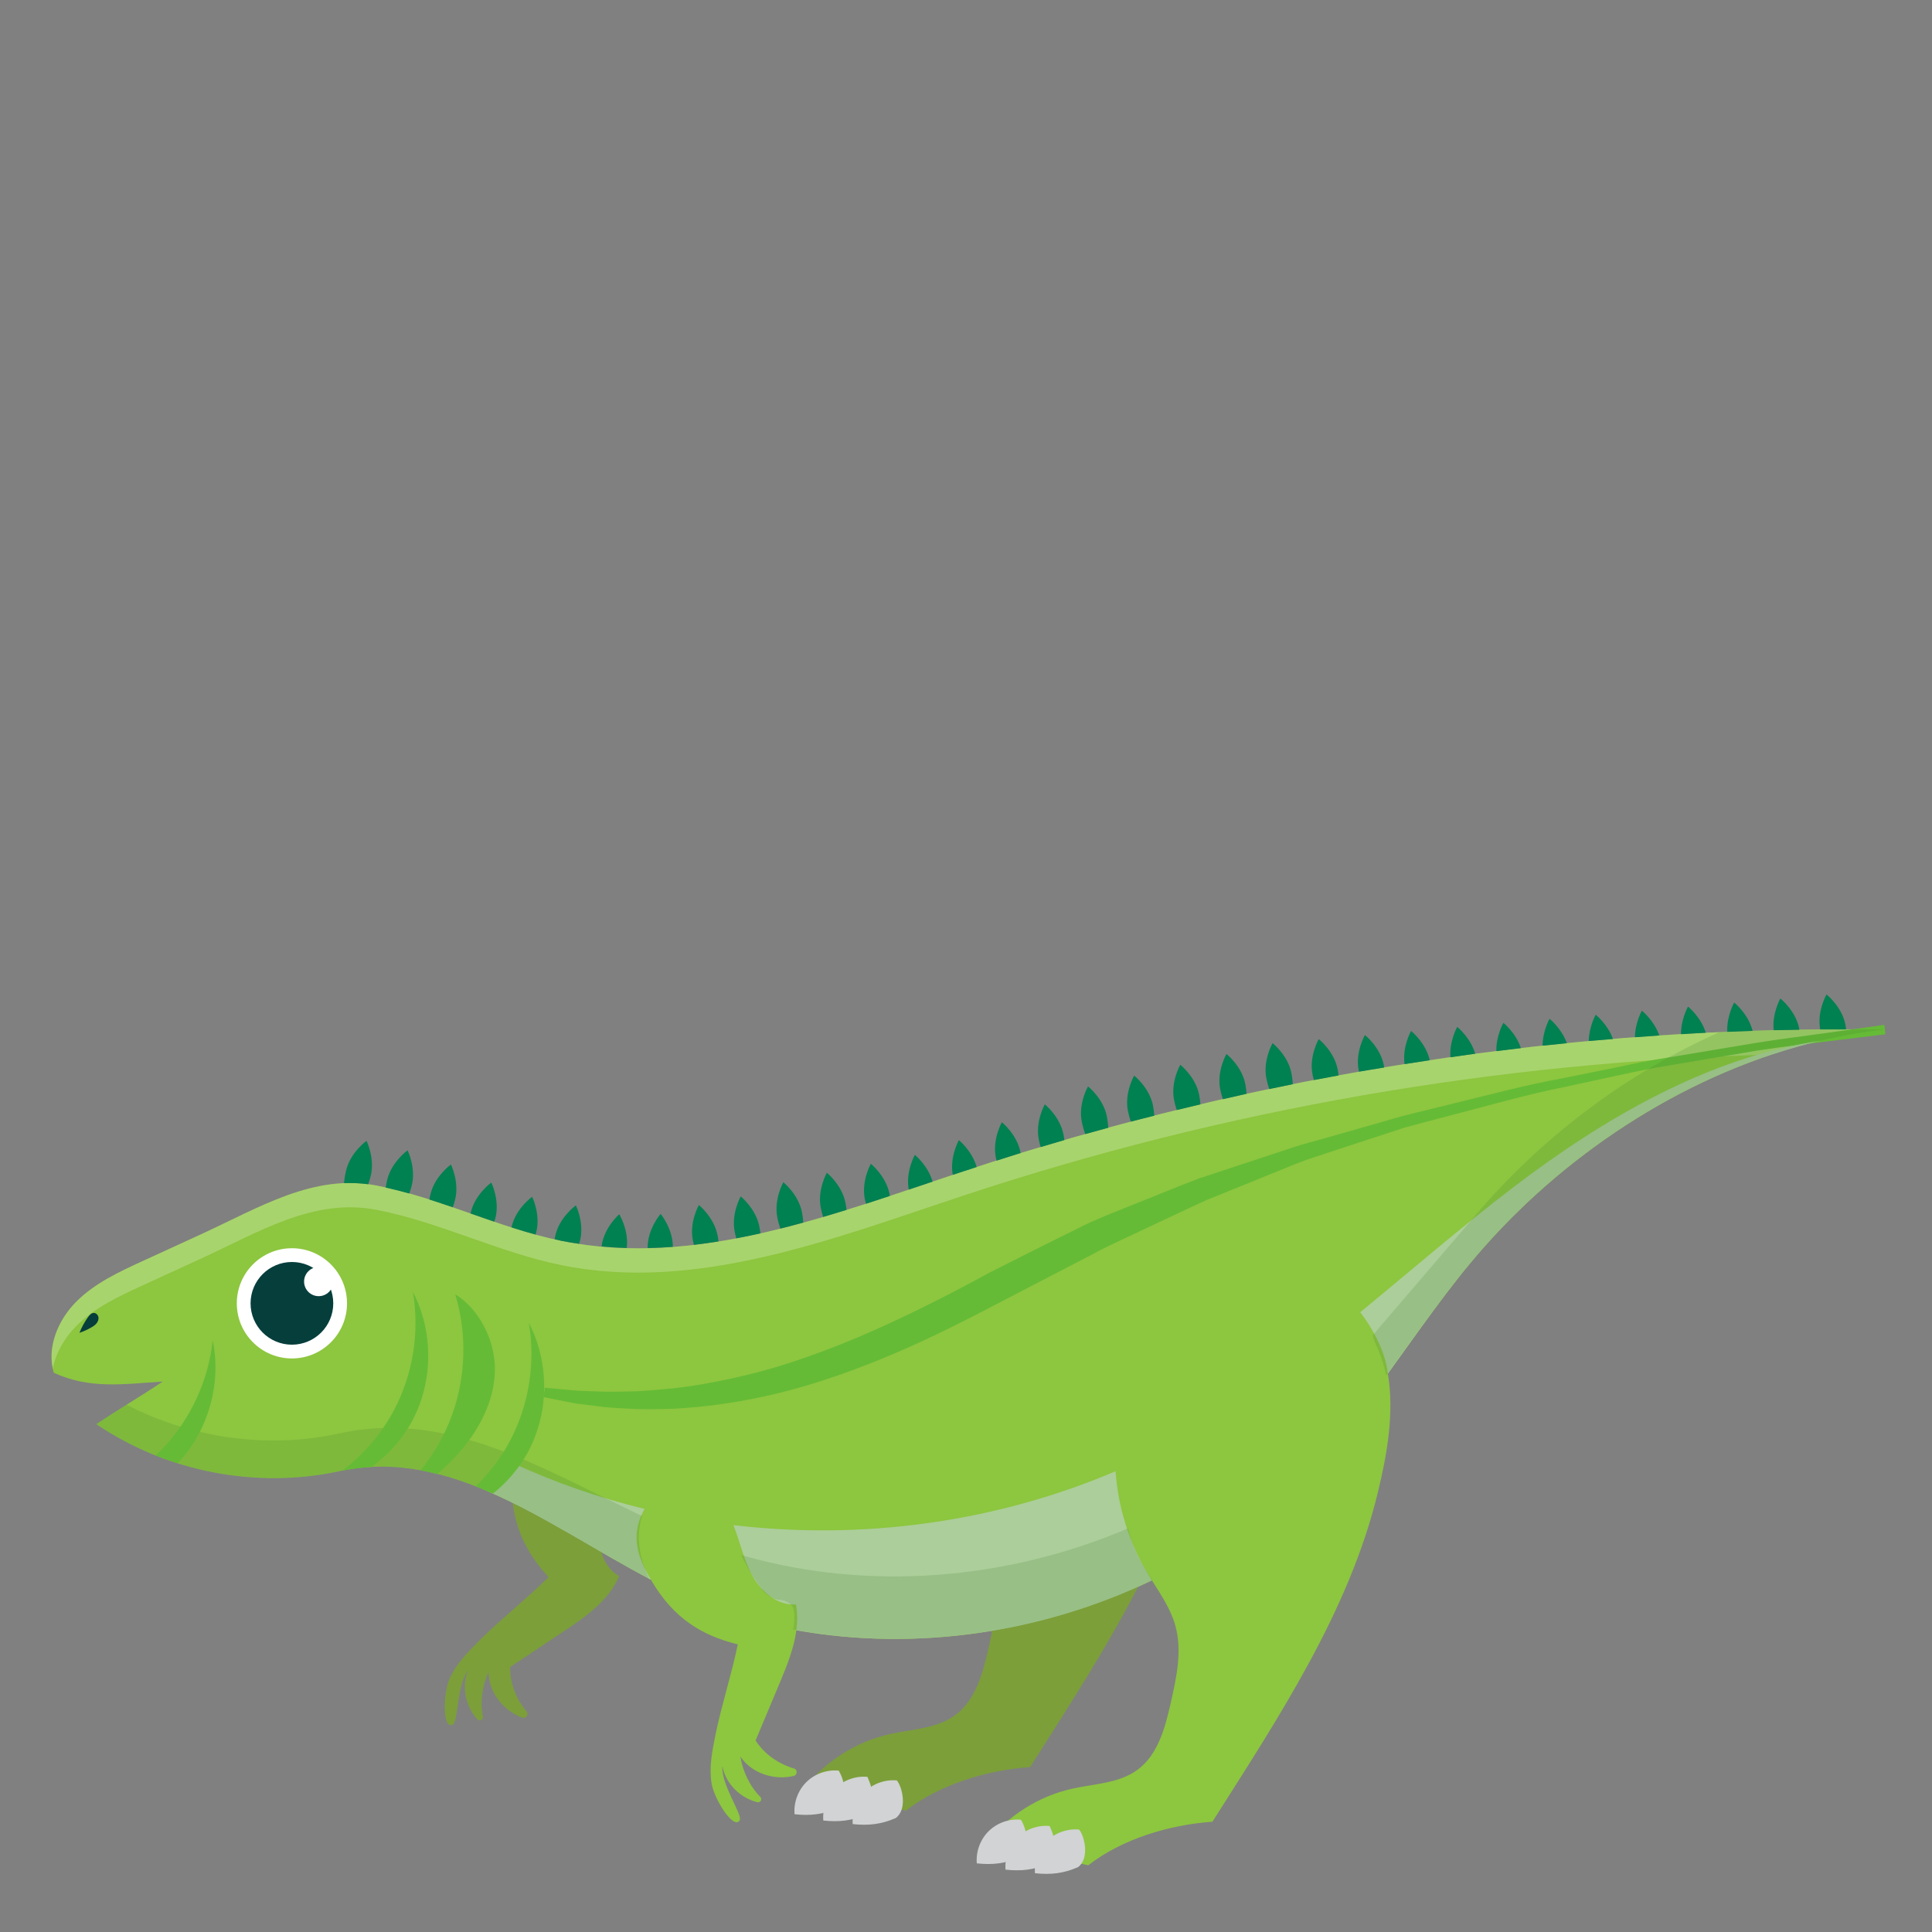 <?xml version="1.0" encoding="utf-8"?>
<!-- Generator: Adobe Illustrator 16.0.4, SVG Export Plug-In . SVG Version: 6.00 Build 0)  -->
<!DOCTYPE svg PUBLIC "-//W3C//DTD SVG 1.1//EN" "http://www.w3.org/Graphics/SVG/1.1/DTD/svg11.dtd">
<svg version="1.1" id="Layer_1" xmlns="http://www.w3.org/2000/svg" xmlns:xlink="http://www.w3.org/1999/xlink" x="0px" y="0px"
	 width="170px" height="170px" viewBox="0 0 170 170" enable-background="new 0 0 170 170" xml:space="preserve">
<rect x="0" y="0" width="170" height="170" fill="#808080" stroke="none"/>
<title>Artboard 9</title>
<g>
	<path fill="#8DC63F" d="M84.789,103.057c-11.521,3.814-23.54,8.553-35.43,6.117c-5.531-1.133-10.667-3.777-16.208-4.855
		c-5.541-1.078-10.327,1.932-15.457,4.286c-1.716,0.786-3.431,1.573-5.146,2.36c-2.086,0.958-4.219,1.948-5.838,3.575
		c-1.619,1.626-2.639,4.052-1.981,6.25c3.172,1.461,6.097,0.999,9.583,0.777c-1.854,1.253-3.979,2.493-5.833,3.747
		c6.17,4.188,14.08,5.723,21.368,4.141c9.854-2.138,18.293,4.745,27.426,9.546c0.044,0.072,0.083,0.146,0.127,0.22
		c1.894,3.126,4.249,4.661,7.518,5.471c-0.517,2.55-1.45,5.423-1.967,7.975c-0.284,1.403-0.571,2.847-0.337,4.26
		s1.937,4.091,2.466,3.259c0.307-0.48-1.618-3.08-1.515-4.761c0.291,1.528,1.574,2.789,3.073,3.154
		c0.281,0.067,0.459-0.275,0.254-0.479c-0.923-0.924-1.563-2.305-1.74-3.537c0.969,1.479,2.972,2.117,4.69,1.704
		c0.329-0.079,0.352-0.56,0.026-0.655c-1.375-0.41-2.603-1.254-3.381-2.465c0.714-1.703,1.427-3.407,2.142-5.109
		c0.62-1.479,1.238-3.027,1.446-4.59c10.524,1.879,21.63,0.231,31.284-4.388c0.799,1.271,1.651,2.524,2.056,3.963
		c0.62,2.199,0.117,4.539-0.387,6.768c-0.501,2.21-1.124,4.614-2.954,5.948c-1.629,1.188-3.793,1.216-5.761,1.658
		c-2.95,0.664-5.65,2.382-7.503,4.771c2.979,0.654,5.96,1.308,8.941,1.962c3.007-2.326,7.138-3.564,10.93-3.831
		c5.768-9.087,12.012-18.478,14.55-28.936c0.835-3.438,1.468-7.028,0.891-10.502c2.738-3.761,5.361-7.62,8.443-11.103
		c8.926-10.091,21.891-17.749,35.289-19.164C138.389,90.191,110.863,94.424,84.789,103.057z"/>
	<path fill="#7C9F3A" d="M52.901,136.564c-2.606-1.508-5.184-3.033-7.782-4.315c0.301,2.547,1.357,4.571,3.145,6.525
		c-1.842,1.838-4.211,3.712-6.053,5.55c-1.016,1.011-2.052,2.055-2.64,3.361c-0.588,1.306-0.654,4.479,0.248,4.08
		c0.521-0.231,0.358-3.463,1.375-4.804c-0.605,1.433-0.234,3.194,0.811,4.328c0.196,0.211,0.534,0.024,0.478-0.259
		c-0.257-1.28-0.025-2.785,0.509-3.909c-0.011,1.768,1.302,3.408,2.961,4.018c0.318,0.115,0.602-0.272,0.386-0.533
		c-0.918-1.102-1.474-2.484-1.451-3.923c1.538-1.023,3.075-2.048,4.613-3.069c1.98-1.316,4.054-2.737,4.976-4.931
		C53.675,138.236,53.17,137.45,52.901,136.564z"/>
	<path fill="#7C9F3A" d="M100.143,139.613c-4.087,1.829-8.414,3.135-12.832,3.874c-0.1,0.503-0.209,1.002-0.321,1.496
		c-0.5,2.208-1.124,4.613-2.955,5.947c-1.628,1.189-3.792,1.217-5.76,1.659c-2.95,0.663-5.652,2.381-7.504,4.771
		c2.981,0.654,5.961,1.308,8.942,1.961c3.006-2.326,7.137-3.565,10.93-3.832C93.911,150.342,97.33,145.097,100.143,139.613z"/>
	<g opacity="0.24">
		<path fill="#FFFFFF" d="M6.71,116.679c1.619-1.627,3.752-2.616,5.838-3.574c1.715-0.787,3.43-1.574,5.146-2.361
			c5.13-2.354,9.916-5.364,15.457-4.286c5.542,1.077,10.678,3.723,16.208,4.855c11.89,2.436,23.909-2.303,35.43-6.117
			c22.913-7.586,46.947-11.771,71.076-12.402c3.263-1.089,6.611-1.844,9.987-2.2c-27.464-0.401-54.989,3.831-81.063,12.464
			c-11.521,3.814-23.54,8.553-35.43,6.117c-5.531-1.133-10.667-3.777-16.208-4.855c-5.541-1.078-10.327,1.932-15.457,4.286
			c-1.716,0.786-3.431,1.573-5.146,2.36c-2.086,0.958-4.219,1.948-5.838,3.575c-1.521,1.528-2.494,3.761-2.063,5.849
			C4.931,119.008,5.704,117.689,6.71,116.679z"/>
	</g>
	<circle fill="#FFFFFF" cx="25.686" cy="114.683" r="4.849"/>
	<circle fill="#063E3C" cx="25.686" cy="114.683" r="3.638"/>
	<circle fill="#FFFFFF" cx="28.041" cy="112.768" r="1.284"/>
	<path fill="#063E3C" d="M8.014,116.815c-0.326,0.186-0.668,0.34-1.022,0.462c0.196-0.498,0.455-0.972,0.771-1.404
		c0.118-0.164,0.271-0.335,0.473-0.346c0.201-0.01,0.382,0.164,0.422,0.361c0.041,0.197-0.038,0.404-0.166,0.561
		C8.364,116.604,8.19,116.716,8.014,116.815z"/>
	<path fill="#65BB36" d="M47.941,122.108c0,0,0.481,0.044,1.384,0.127c0.45,0.037,1.011,0.102,1.66,0.144
		c0.644,0.022,1.383,0.049,2.212,0.079c0.826,0.021,1.752-0.026,2.751-0.035c1-0.05,2.08-0.142,3.228-0.252
		c2.297-0.251,4.856-0.744,7.603-1.454c2.745-0.727,5.651-1.768,8.665-3.025c3.008-1.279,6.122-2.785,9.301-4.461
		c0.797-0.412,1.592-0.854,2.396-1.287c0,0,5.855-2.961,7.569-3.785c1.676-0.882,3.518-1.555,5.318-2.288
		c1.81-0.719,3.612-1.469,5.432-2.161c1.846-0.609,7.363-2.434,8.277-2.736c0.91-0.306,1.846-0.529,2.761-0.796
		c1.835-0.523,3.655-1.043,5.453-1.556c1.787-0.553,3.61-0.931,5.355-1.381c3.521-0.849,6.897-1.77,10.18-2.361
		c1.631-0.328,3.218-0.649,4.751-0.959c1.532-0.326,3.012-0.637,4.446-0.852c2.862-0.477,5.484-0.914,7.81-1.301
		c2.326-0.379,4.368-0.612,6.043-0.854c3.354-0.468,5.269-0.735,5.269-0.735l0.094,0.83c0,0-1.915,0.233-5.265,0.644
		c-1.673,0.226-3.715,0.431-6.037,0.793c-2.319,0.392-4.935,0.835-7.787,1.317c-1.433,0.219-2.904,0.531-4.429,0.859
		c-1.522,0.331-3.097,0.672-4.715,1.023c-3.248,0.641-6.617,1.618-10.122,2.525c-0.876,0.23-3.552,0.93-3.973,1.056
		c-0.439,0.142-4.875,1.593-6.677,2.185c-0.894,0.311-1.808,0.578-2.695,0.927c-0.885,0.358-6.214,2.519-7.995,3.24
		c-1.746,0.788-3.469,1.622-5.193,2.425c-1.717,0.826-3.445,1.561-5.12,2.488c-3.371,1.75-6.688,3.471-9.898,5.137
		c-3.242,1.673-6.451,3.19-9.597,4.408c-3.138,1.233-6.199,2.197-9.09,2.824c-2.89,0.641-5.592,0.961-7.988,1.096
		c-1.199,0.044-2.323,0.048-3.358,0.027c-1.037-0.066-1.985-0.081-2.844-0.183c-0.856-0.106-1.621-0.201-2.286-0.284
		c-0.655-0.101-1.196-0.229-1.643-0.311c-0.889-0.177-1.363-0.271-1.363-0.271L47.941,122.108z"/>
	<g>
		<path fill="#008151" d="M121.762,93.726c-0.306-1.584-1.661-2.653-1.661-2.653s-0.858,1.498-0.553,3.081
			c0.01,0.05,0.023,0.096,0.033,0.145c0.737-0.13,1.476-0.243,2.212-0.366C121.782,93.862,121.775,93.795,121.762,93.726z"/>
		<path fill="#008151" d="M124.162,90.715c0,0-0.791,1.399-0.569,2.92c0.735-0.116,1.472-0.23,2.21-0.342
			C125.469,91.754,124.162,90.715,124.162,90.715z"/>
		<path fill="#008151" d="M117.7,94.082c-0.307-1.582-1.662-2.652-1.662-2.652s-0.857,1.498-0.552,3.081
			c0.035,0.182,0.078,0.355,0.123,0.525c0.725-0.14,1.45-0.271,2.176-0.404C117.764,94.453,117.737,94.27,117.7,94.082z"/>
		<path fill="#008151" d="M109.578,95.392c-0.307-1.584-1.662-2.653-1.662-2.653s-0.857,1.498-0.552,3.081
			c0.062,0.321,0.146,0.62,0.239,0.901c0.694-0.158,1.388-0.324,2.083-0.477C109.667,95.971,109.635,95.688,109.578,95.392z"/>
		<path fill="#008151" d="M105.517,96.343c-0.306-1.583-1.661-2.653-1.661-2.653s-0.858,1.498-0.552,3.081
			c0.062,0.323,0.146,0.622,0.24,0.904c0.692-0.17,1.386-0.337,2.081-0.501C105.604,96.906,105.573,96.631,105.517,96.343z"/>
		<path fill="#008151" d="M128.224,90.358c0,0-0.706,1.251-0.597,2.675c0.726-0.104,1.45-0.216,2.177-0.312
			C129.401,91.303,128.224,90.358,128.224,90.358z"/>
		<path fill="#008151" d="M113.638,94.439c-0.306-1.583-1.661-2.652-1.661-2.652s-0.858,1.498-0.552,3.08
			c0.067,0.346,0.156,0.666,0.259,0.963c0.69-0.145,1.38-0.291,2.071-0.43C113.737,95.095,113.703,94.773,113.638,94.439z"/>
		<path fill="#008151" d="M148.532,88.572c0,0-0.632,1.111-0.613,2.43c0.725-0.043,1.449-0.094,2.176-0.129
			C149.675,89.488,148.532,88.572,148.532,88.572z"/>
		<path fill="#008151" d="M101.457,97.295c-0.307-1.584-1.661-2.652-1.661-2.652s-0.858,1.497-0.554,3.08
			c0.068,0.347,0.159,0.67,0.262,0.97c0.687-0.181,1.376-0.347,2.063-0.521C101.547,97.891,101.516,97.599,101.457,97.295z"/>
		<path fill="#008151" d="M132.286,90.001c0,0-0.656,1.146-0.618,2.49c0.721-0.09,1.44-0.179,2.159-0.263
			C133.391,90.885,132.286,90.001,132.286,90.001z"/>
		<path fill="#008151" d="M158.316,90.511c-0.307-1.583-1.66-2.652-1.66-2.652s-0.745,1.321-0.585,2.792
			c0.754-0.019,1.508-0.026,2.261-0.038C158.327,90.578,158.323,90.545,158.316,90.511z"/>
		<path fill="#008151" d="M152.594,88.216c0,0-0.678,1.196-0.607,2.579c0.741-0.031,1.483-0.061,2.226-0.084
			C153.849,89.217,152.594,88.216,152.594,88.216z"/>
		<path fill="#008151" d="M136.347,89.645c0,0-0.608,1.076-0.61,2.366c0.709-0.077,1.421-0.145,2.132-0.215
			C137.416,90.493,136.347,89.645,136.347,89.645z"/>
		<path fill="#008151" d="M144.471,88.93c0,0-0.6,1.062-0.611,2.34c0.713-0.054,1.428-0.107,2.142-0.156
			C145.555,89.795,144.471,88.93,144.471,88.93z"/>
		<path fill="#008151" d="M140.408,89.287c0,0-0.59,1.048-0.609,2.314c0.709-0.066,1.418-0.119,2.127-0.178
			C141.471,90.13,140.408,89.287,140.408,89.287z"/>
		<path fill="#008151" d="M66.818,107.93c-0.306-1.584-1.642-2.656-1.642-2.656s-0.841,1.494-0.534,3.078
			c0.042,0.212,0.09,0.416,0.146,0.612c0.708-0.134,1.415-0.282,2.122-0.44C66.887,108.33,66.857,108.131,66.818,107.93z"/>
		<path fill="#008151" d="M47.189,108.406c0.392-1.563-0.365-3.101-0.365-3.101s-1.393,0.998-1.785,2.562
			c-0.012,0.046-0.018,0.089-0.029,0.134c0.702,0.225,1.406,0.437,2.114,0.63C47.146,108.557,47.17,108.484,47.189,108.406z"/>
		<path fill="#008151" d="M54.488,106.842c0,0-1.294,1.123-1.538,2.719c-0.006,0.04-0.009,0.079-0.014,0.119
			c0.737,0.066,1.473,0.111,2.211,0.131C55.348,108.25,54.488,106.842,54.488,106.842z"/>
		<path fill="#008151" d="M97.396,98.246c-0.306-1.584-1.661-2.652-1.661-2.652s-0.858,1.498-0.552,3.08
			c0.078,0.403,0.185,0.78,0.31,1.117c0.673-0.189,1.348-0.371,2.022-0.555C97.499,98.923,97.462,98.591,97.396,98.246z"/>
		<path fill="#008151" d="M43.597,107.158c0.392-1.564-0.366-3.102-0.366-3.102s-1.394,0.998-1.786,2.562
			c-0.014,0.055-0.021,0.105-0.033,0.16c0.693,0.243,1.388,0.485,2.083,0.723C43.53,107.388,43.567,107.277,43.597,107.158z"/>
		<path fill="#008151" d="M63.136,108.688c-0.307-1.583-1.643-2.656-1.643-2.656s-0.84,1.495-0.533,3.077
			c0.028,0.146,0.063,0.285,0.098,0.425c0.722-0.085,1.442-0.184,2.163-0.3C63.199,109.057,63.173,108.874,63.136,108.688z"/>
		<path fill="#008151" d="M40.044,105.568c0.392-1.564-0.366-3.102-0.366-3.102s-1.394,0.998-1.786,2.562
			c-0.044,0.176-0.078,0.35-0.109,0.52c0.689,0.219,1.374,0.447,2.058,0.684C39.916,106.021,39.986,105.802,40.044,105.568z"/>
		<path fill="#008151" d="M36.229,104.32c0.393-1.564-0.365-3.103-0.365-3.103s-1.393,0.999-1.785,2.562
			c-0.062,0.247-0.106,0.485-0.14,0.719c0.697,0.153,1.388,0.327,2.073,0.521C36.093,104.797,36.167,104.566,36.229,104.32z"/>
		<path fill="#008151" d="M58.128,106.808c0,0-1.122,1.296-1.139,2.908c0,0.034,0.004,0.066,0.004,0.101
			c0.737-0.017,1.475-0.052,2.211-0.107C59.207,108.11,58.128,106.808,58.128,106.808z"/>
		<path fill="#008151" d="M89.797,101.401c-0.307-1.583-1.643-2.656-1.643-2.656s-0.84,1.494-0.535,3.077
			c0.021,0.105,0.048,0.205,0.073,0.307c0.704-0.223,1.407-0.455,2.113-0.672C89.803,101.438,89.801,101.42,89.797,101.401z"/>
		<path fill="#008151" d="M80.5,101.615c0,0-0.833,1.484-0.537,3.061c0.701-0.234,1.399-0.47,2.096-0.704
			C81.656,102.559,80.5,101.615,80.5,101.615z"/>
		<path fill="#008151" d="M93.578,99.827c-0.306-1.583-1.644-2.656-1.644-2.656s-0.84,1.494-0.533,3.077
			c0.046,0.24,0.104,0.467,0.169,0.686c0.694-0.207,1.388-0.416,2.083-0.617C93.634,100.156,93.611,99.994,93.578,99.827z"/>
		<path fill="#008151" d="M74.396,105.846c-0.306-1.583-1.642-2.656-1.642-2.656s-0.841,1.494-0.534,3.077
			c0.055,0.288,0.129,0.558,0.21,0.813c0.688-0.201,1.373-0.407,2.058-0.62C74.466,106.26,74.436,106.056,74.396,105.846z"/>
		<path fill="#008151" d="M70.571,106.681c-0.307-1.583-1.644-2.655-1.644-2.655s-0.84,1.493-0.534,3.076
			c0.069,0.359,0.163,0.694,0.27,1.003c0.674-0.169,1.347-0.345,2.02-0.529C70.664,107.289,70.63,106.991,70.571,106.681z"/>
		<path fill="#008151" d="M78.27,105.059c-0.307-1.583-1.644-2.656-1.644-2.656s-0.84,1.494-0.534,3.078
			c0.03,0.152,0.066,0.297,0.103,0.441c0.702-0.227,1.402-0.455,2.101-0.688C78.286,105.176,78.281,105.119,78.27,105.059z"/>
		<path fill="#008151" d="M162.443,90.578c-0.019-0.14-0.036-0.279-0.065-0.424c-0.306-1.584-1.661-2.652-1.661-2.652
			s-0.857,1.496-0.552,3.078C160.925,90.574,161.684,90.578,162.443,90.578z"/>
		<path fill="#008151" d="M32.394,104.204c0.082-0.228,0.16-0.466,0.223-0.72c0.392-1.563-0.366-3.102-0.366-3.102
			s-1.394,0.999-1.784,2.562c-0.102,0.406-0.165,0.8-0.194,1.164C30.97,104.08,31.676,104.11,32.394,104.204z"/>
		<path fill="#008151" d="M85.938,102.69c-0.4-1.423-1.564-2.371-1.564-2.371s-0.831,1.481-0.536,3.056
			C84.154,103.27,85.555,102.814,85.938,102.69z"/>
		<path fill="#008151" d="M50.957,109.442c0.027-0.094,0.057-0.184,0.082-0.28c0.393-1.564-0.366-3.102-0.366-3.102
			s-1.393,0.998-1.786,2.562c-0.035,0.142-0.062,0.279-0.088,0.418c0.188,0.041,0.372,0.094,0.561,0.133
			C49.892,109.283,50.423,109.361,50.957,109.442z"/>
	</g>
	<path fill="#D1D3D4" d="M89.746,163.424c-1.284,0.558-2.403,0.684-3.795,0.537c-0.089-1.035,0.303-2.102,1.041-2.831
		c0.738-0.731,1.81-1.111,2.843-1.011C90.636,161.508,90.211,162.311,89.746,163.424z"/>
	<path fill="#D1D3D4" d="M92.275,163.979c-1.283,0.557-2.402,0.684-3.795,0.535c-0.089-1.033,0.304-2.1,1.043-2.83
		c0.738-0.73,1.808-1.11,2.842-1.011C92.986,162.06,92.939,162.898,92.275,163.979z"/>
	<path fill="#D1D3D4" d="M94.864,164.291c-1.282,0.559-2.402,0.685-3.795,0.538c-0.088-1.036,0.305-2.103,1.043-2.831
		c0.738-0.73,1.808-1.111,2.842-1.011C95.406,161.522,95.918,163.479,94.864,164.291z"/>
	<path fill="#D1D3D4" d="M73.709,159.101c-1.284,0.559-2.404,0.685-3.794,0.537c-0.089-1.035,0.303-2.101,1.041-2.832
		c0.738-0.73,1.808-1.109,2.843-1.009C74.6,157.185,74.173,157.988,73.709,159.101z"/>
	<path fill="#D1D3D4" d="M76.239,159.656c-1.284,0.558-2.403,0.685-3.794,0.536c-0.089-1.034,0.303-2.1,1.041-2.83
		c0.738-0.73,1.809-1.112,2.843-1.012C76.948,157.736,76.903,158.575,76.239,159.656z"/>
	<path fill="#D1D3D4" d="M78.828,159.969c-1.284,0.558-2.403,0.684-3.794,0.536c-0.088-1.034,0.303-2.101,1.042-2.83
		c0.738-0.731,1.808-1.111,2.842-1.011C79.37,157.199,79.882,159.156,78.828,159.969z"/>
	<path fill="#ACCE9A" d="M160.187,91.574c-11.329,2.669-21.965,9.523-29.623,18.183c-3.082,3.482-5.705,7.342-8.443,11.103
		c-0.043-0.262-0.077-0.524-0.136-0.785c-0.327-1.473-1.169-3.139-2.297-4.611c4.467-3.664,8.845-7.463,13.43-10.962
		C141.138,98.38,150.354,93.031,160.187,91.574z M70.039,141.176c0.145,0.757,0.133,1.518,0.034,2.271
		c10.523,1.878,21.63,0.231,31.284-4.388c-0.146-0.231-0.289-0.462-0.428-0.696c-1.598-2.693-2.554-5.785-2.768-8.908
		c-10.522,4.492-22.258,6.089-33.627,4.743c0.587,1.479,0.906,3.068,1.675,4.459C66.989,140.07,68.427,141.301,70.039,141.176z
		 M56.632,132.923c0.027-0.053,0.062-0.101,0.09-0.151c-4.016-0.979-7.94-2.324-11.689-4.078c-0.669,0.859-1.338,1.719-2.007,2.577
		c4.763,2.062,9.407,5.188,14.246,7.73C56.119,137.044,55.454,135.137,56.632,132.923z"/>
	<g opacity="0.19">
		<path fill="#ACCE9A" d="M138.296,102.443c-0.302,0.239-0.598,0.484-0.896,0.729C137.698,102.928,137.994,102.683,138.296,102.443z
			"/>
		<path fill="#ACCE9A" d="M70.075,143.427l-0.001,0.02c10.523,1.878,21.63,0.231,31.284-4.388
			C91.705,143.669,80.599,145.307,70.075,143.427z"/>
		<path fill="#ACCE9A" d="M136.41,104.006c-0.274,0.236-0.546,0.474-0.815,0.714C135.864,104.479,136.136,104.242,136.41,104.006z"
			/>
		<path fill="#ACCE9A" d="M140.237,100.96c-0.336,0.246-0.663,0.5-0.993,0.752C139.574,101.46,139.901,101.205,140.237,100.96z"/>
		<path fill="#ACCE9A" d="M67.981,140.595c0.484,0.314,1.017,0.521,1.582,0.568c-0.246-0.233-0.6-0.368-0.917-0.385
			C68.406,140.768,68.188,140.695,67.981,140.595z"/>
		<path fill="#ACCE9A" d="M151.801,94.349c-0.575,0.246-1.147,0.505-1.716,0.771C150.653,94.854,151.226,94.594,151.801,94.349z"/>
		<path fill="#ACCE9A" d="M143.858,98.51c-0.973,0.61-1.926,1.252-2.864,1.916C141.933,99.762,142.884,99.119,143.858,98.51z"/>
		<path fill="#ACCE9A" d="M122.12,120.859c2.738-3.761,5.361-7.62,8.443-11.103c-3.077,3.478-5.71,7.318-8.448,11.07L122.12,120.859
			z"/>
		<path fill="#ACCE9A" d="M149.646,95.326c-0.532,0.254-1.061,0.517-1.586,0.788C148.586,95.844,149.114,95.58,149.646,95.326z"/>
		<path fill="#ACCE9A" d="M134.568,105.658c-0.242,0.226-0.483,0.45-0.721,0.678C134.085,106.108,134.326,105.884,134.568,105.658z"
			/>
		<path fill="#ACCE9A" d="M145.507,97.52c-0.503,0.293-1.005,0.586-1.499,0.895C144.502,98.106,145.004,97.812,145.507,97.52z"/>
		<path fill="#ACCE9A" d="M147.537,96.39c-0.506,0.27-1.012,0.542-1.512,0.827C146.525,96.932,147.031,96.658,147.537,96.39z"/>
		<path fill="#ACCE9A" d="M160.187,91.574c-2.782,0.656-5.521,1.564-8.186,2.691C154.665,93.141,157.405,92.229,160.187,91.574z"/>
		<path fill="#ACCE9A" d="M66.209,138.656c0.204,0.371,0.455,0.727,0.742,1.05c-0.278-0.381-0.548-0.769-0.797-1.165
			C66.174,138.578,66.188,138.618,66.209,138.656z"/>
		<path fill="#ACCE9A" d="M56.733,137.987c0.117,0.316,0.246,0.634,0.397,0.938c0.048,0.024,0.094,0.05,0.142,0.075
			C57.073,138.664,56.896,138.325,56.733,137.987z"/>
		<path fill="#ACCE9A" d="M43.026,131.271c2.971,1.287,5.896,2.987,8.852,4.701C48.923,134.257,45.998,132.558,43.026,131.271z"/>
		<path fill="#ACCE9A" d="M132.169,108.018c0.186-0.194,0.378-0.383,0.568-0.575C132.547,107.635,132.354,107.823,132.169,108.018z"
			/>
		<path fill="#ACCE9A" d="M99.582,135.608c0.302,0.862,0.714,1.7,1.203,2.492C100.326,137.301,99.927,136.467,99.582,135.608z"/>
		<path fill="#427E2E" d="M56.481,133.453c0.005-0.019,0.014-0.032,0.02-0.05c-0.021-0.012-2.212-1.07-3.275-1.597
			c-7.628-3.771-14.99-7.519-23.343-5.68c-6.288,1.384-13.044,0.443-18.751-2.521c-0.907,0.568-1.81,1.137-2.654,1.708
			c6.17,4.188,14.08,5.723,21.368,4.141c4.633-1.005,8.954-0.013,13.181,1.815c2.971,1.287,5.897,2.986,8.852,4.701
			c1.735,1.007,3.48,2.019,5.252,2.954c-0.151-0.305-0.28-0.622-0.397-0.938C56.193,136.526,56.029,134.96,56.481,133.453z"/>
		<path fill="#427E2E" d="M100.785,138.101c-0.489-0.792-0.901-1.63-1.203-2.492c-0.13-0.37-0.242-0.742-0.329-1.119
			c-0.024,0.01-0.048,0.019-0.072,0.029c-10.575,4.492-22.653,5.52-33.718,2.385c-0.078-0.022-0.158-0.04-0.237-0.062
			c0.276,0.59,0.588,1.154,0.929,1.7c0.249,0.396,0.519,0.784,0.797,1.165c0.098,0.135,0.194,0.271,0.294,0.403
			c0.23,0.189,0.473,0.361,0.735,0.485c0.208,0.101,0.425,0.173,0.665,0.184c0.317,0.017,0.671,0.151,0.917,0.385
			c0.148,0.144,0.257,0.322,0.29,0.535c0.093,0.604,0.052,1.152-0.07,1.681c0.097,0.018,0.195,0.03,0.292,0.048
			c10.524,1.88,21.63,0.242,31.283-4.368c0.015-0.008,0.029-0.019,0.044-0.026C101.184,138.731,100.98,138.417,100.785,138.101z"/>
		<path fill="#427E2E" d="M132.737,107.442c0.366-0.372,0.734-0.741,1.11-1.106c0.237-0.228,1.4-1.307,1.747-1.616
			c0.27-0.24,0.541-0.478,0.815-0.714c0.327-0.281,1.584-1.323,1.886-1.562c0.313-0.248,1.605-1.237,1.941-1.483
			c0.249-0.183,0.506-0.355,0.757-0.534c0.938-0.664,1.892-1.306,2.864-1.916c0.051-0.031,0.1-0.064,0.149-0.096
			c0.494-0.309,0.996-0.602,1.499-0.895c0.174-0.101,0.345-0.203,0.519-0.303c0.5-0.285,1.006-0.558,1.512-0.827
			c0.175-0.092,0.349-0.185,0.523-0.275c0.525-0.271,1.054-0.534,1.586-0.788c0.146-0.07,0.293-0.139,0.438-0.207
			c0.568-0.266,1.141-0.524,1.716-0.771c0.067-0.029,0.134-0.056,0.2-0.083c2.664-1.127,5.403-2.035,8.186-2.691
			c1.873-0.441,3.765-0.78,5.666-0.981c-4.852-0.07-9.705,0.011-14.551,0.228c-7.929,3.497-15.152,8.912-20.764,15.295
			c-0.398,0.454-9.707,11.33-9.748,11.379c0.057,0.193,0.111,0.386,0.17,0.578c0.468,0.936,0.799,1.938,1.004,2.962
			c0.051-0.068,0.101-0.138,0.151-0.207c2.738-3.752,5.371-7.593,8.448-11.07c0.521-0.589,1.058-1.167,1.605-1.739
			C132.354,107.823,132.547,107.635,132.737,107.442z"/>
	</g>
	<g>
		<path fill="#65BB36" d="M30.133,129.402c0.859-0.171,1.707-0.273,2.545-0.314c1.479-1.069,2.727-2.453,3.59-4.062
			c1.858-3.466,1.883-7.851,0.065-11.337c0.608,3.546,0,7.289-1.701,10.46C33.535,126.198,31.979,127.992,30.133,129.402z"/>
		<path fill="#65BB36" d="M14.233,127.545c-0.175,0.18-0.363,0.346-0.546,0.517c0.64,0.257,1.29,0.485,1.948,0.691
			c2.681-2.826,3.875-6.995,3.081-10.811C18.337,121.52,16.731,124.956,14.233,127.545z"/>
		<path fill="#65BB36" d="M40.256,127.979c1.83-2.034,3.221-4.596,3.289-7.331c0.067-2.735-1.446-5.519-3.486-6.755
			c1.036,3.427,0.943,7.186-0.262,10.557c-0.639,1.787-1.596,3.454-2.79,4.928c0.493,0.091,0.982,0.196,1.47,0.319
			C39.107,129.163,39.705,128.593,40.256,127.979z"/>
		<path fill="#65BB36" d="M46.469,127.74c1.86-3.466,1.885-7.852,0.065-11.338c0.609,3.546,0,7.29-1.7,10.46
			c-0.78,1.455-1.795,2.776-2.975,3.929c0.505,0.199,1.011,0.41,1.514,0.634C44.636,130.416,45.705,129.166,46.469,127.74z"/>
	</g>
</g>
</svg>
